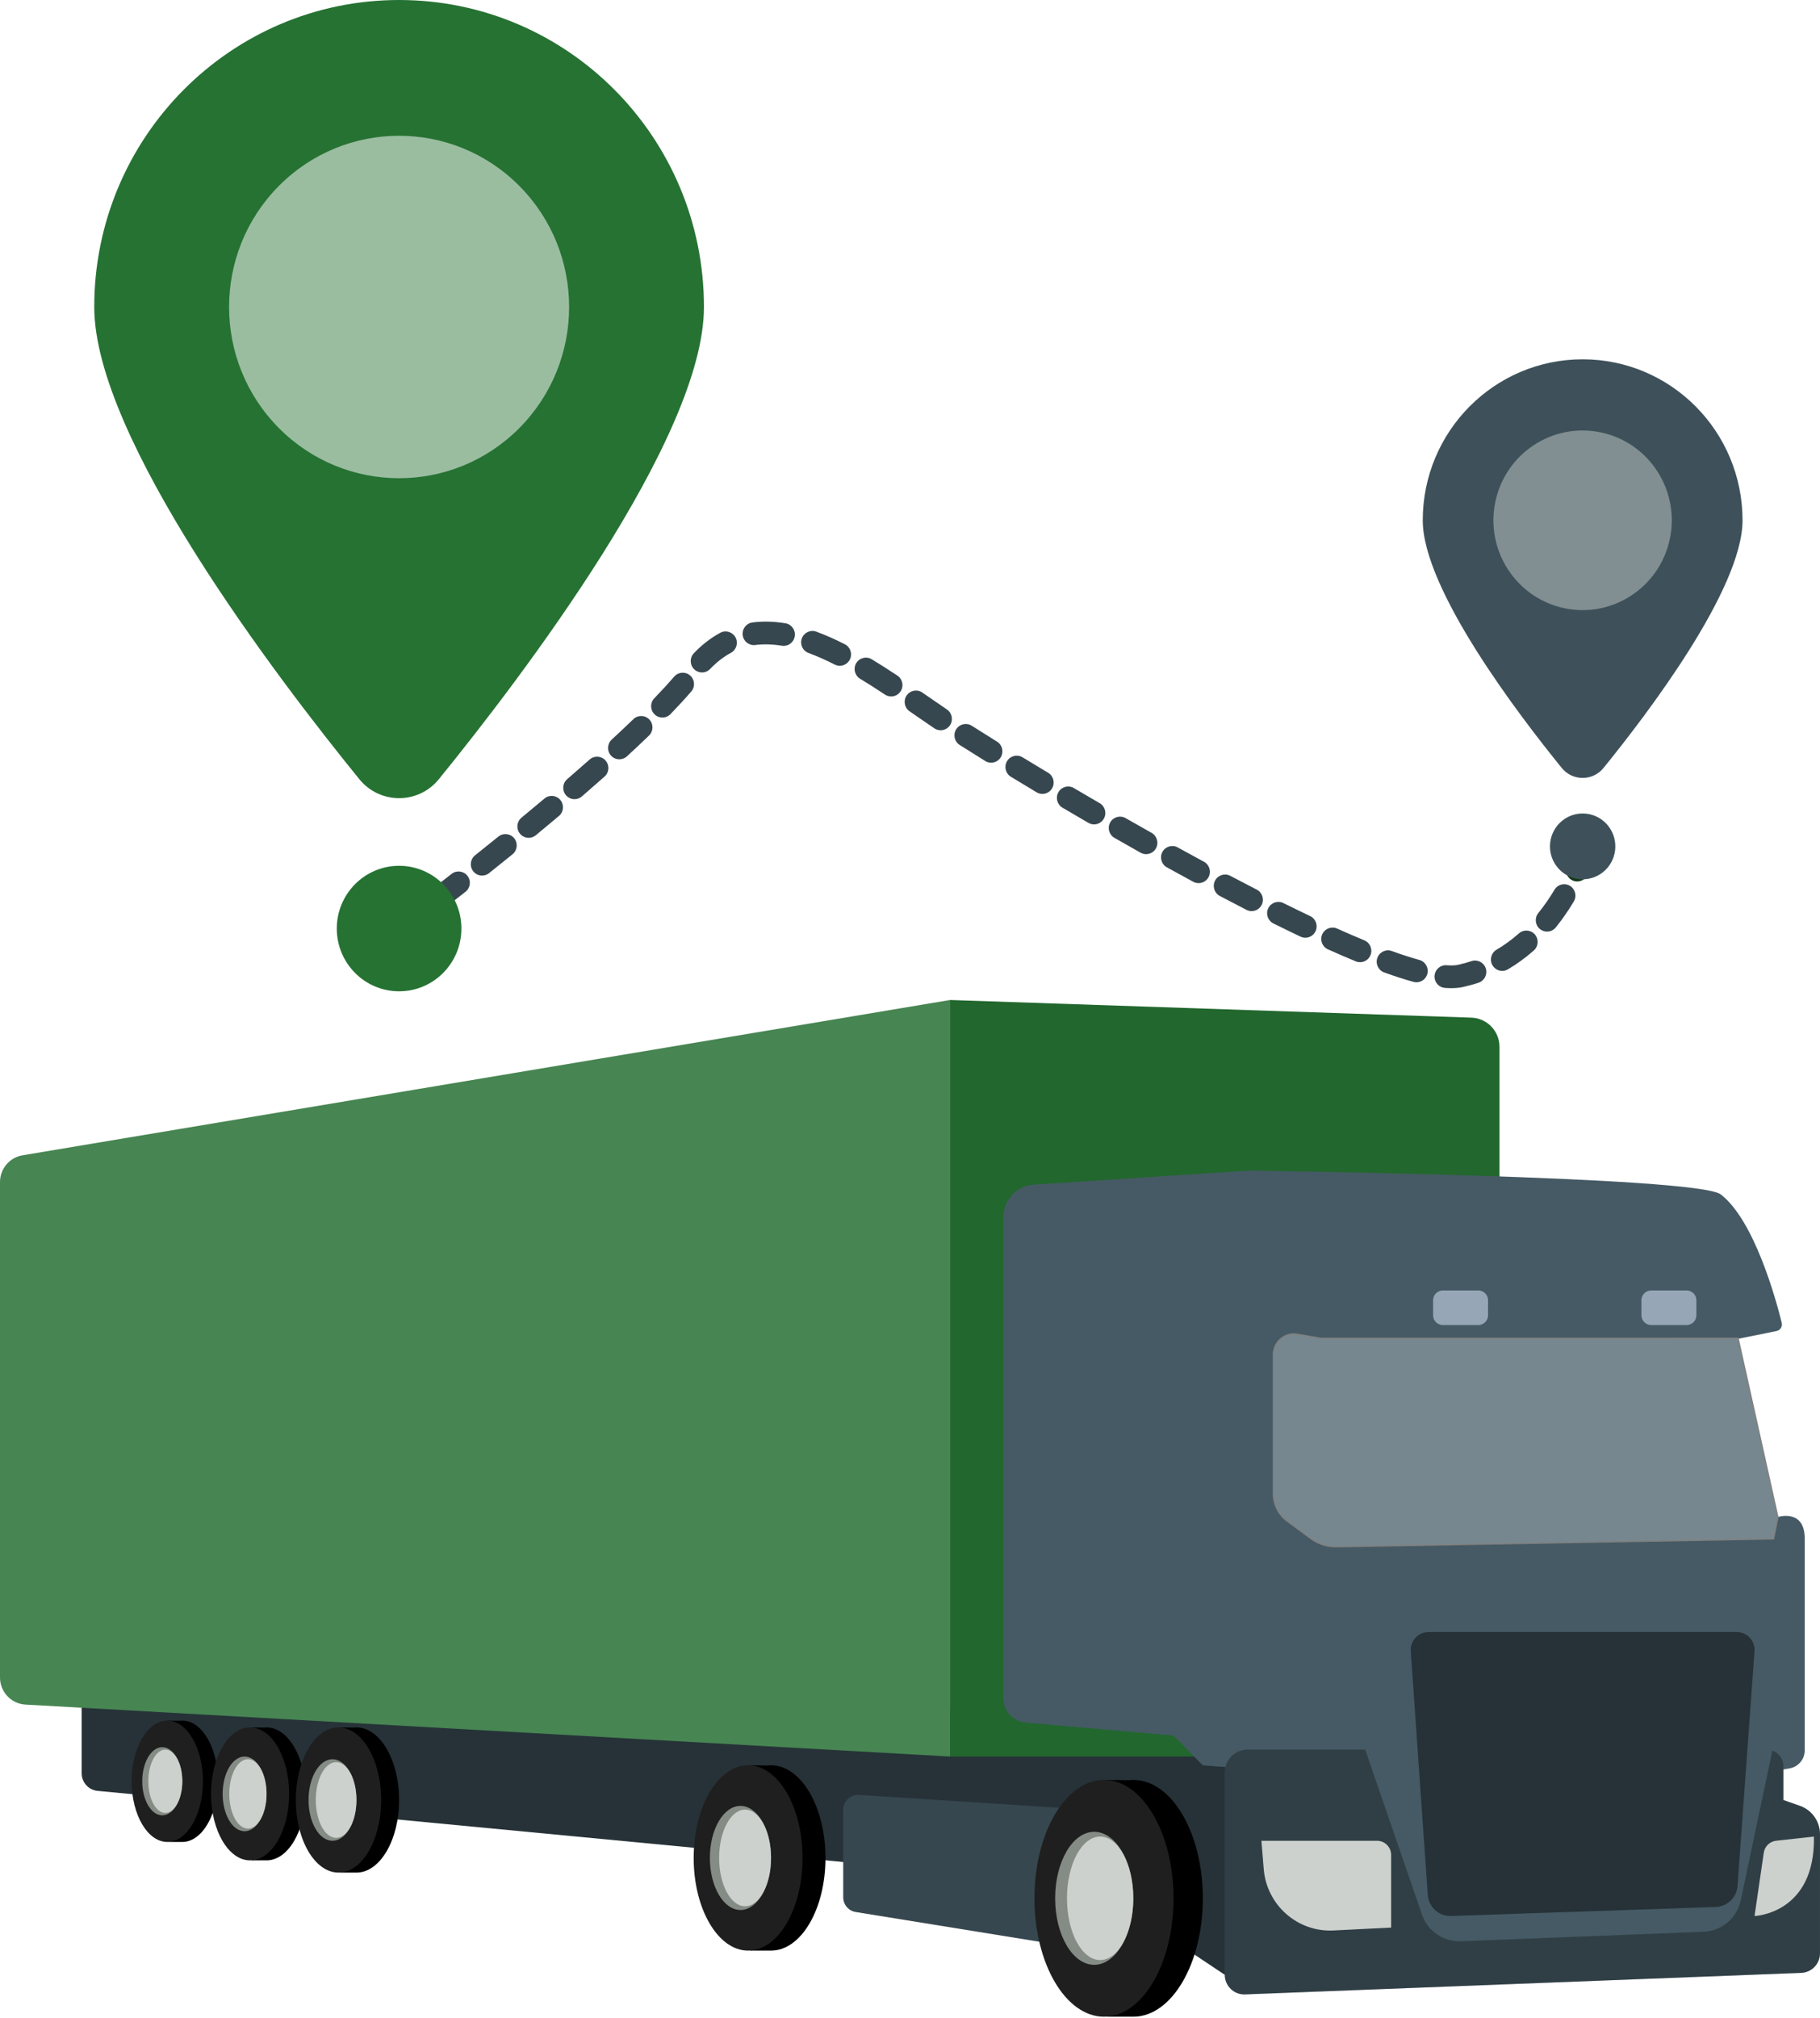 <svg width="166" height="184" viewBox="0 0 166 184" fill="none" xmlns="http://www.w3.org/2000/svg">
<path d="M7.447 152.766V161.677C7.447 162.506 8.07 163.2 8.889 163.284L99.512 171.929L111.71 180.055L128.553 157.499L7.447 152.766V152.766Z" fill="#263238"/>
<path d="M76.909 165.013V172.988C76.909 173.656 77.391 174.226 78.047 174.332L99.803 177.851L99.171 164.994L78.348 163.654C77.569 163.604 76.909 164.227 76.909 165.013Z" fill="#37474F"/>
<path d="M16.627 156.877C16.553 156.877 16.48 156.883 16.408 156.891L15.257 156.877L15.264 157.387C14.149 158.264 13.376 160.182 13.376 162.41C13.376 164.637 14.212 166.707 15.397 167.532L15.402 167.943H16.627C18.422 167.943 19.878 165.466 19.878 162.41C19.878 159.354 18.422 156.877 16.627 156.877H16.627Z" fill="black"/>
<path d="M15.258 167.943C17.054 167.943 18.509 165.466 18.509 162.41C18.509 159.354 17.054 156.877 15.258 156.877C13.463 156.877 12.007 159.354 12.007 162.41C12.007 165.466 13.463 167.943 15.258 167.943Z" fill="#1E1F1E"/>
<path d="M14.801 165.518C15.81 165.518 16.627 164.127 16.627 162.41C16.627 160.693 15.81 159.302 14.801 159.302C13.792 159.302 12.974 160.693 12.974 162.41C12.974 164.127 13.792 165.518 14.801 165.518Z" fill="#858B85"/>
<path d="M15.078 165.295C15.934 165.295 16.628 164.003 16.628 162.41C16.628 160.816 15.934 159.524 15.078 159.524C14.221 159.524 13.527 160.816 13.527 162.41C13.527 164.003 14.221 165.295 15.078 165.295Z" fill="#CDD1CD"/>
<path d="M24.311 157.499C24.23 157.499 24.15 157.505 24.071 157.514L22.81 157.499L22.817 158.058C21.596 159.019 20.748 161.121 20.748 163.561C20.748 166.002 21.664 168.269 22.964 169.173L22.97 169.623H24.311C26.278 169.623 27.872 166.909 27.872 163.561C27.872 160.212 26.277 157.499 24.311 157.499V157.499Z" fill="black"/>
<path d="M22.81 169.623C24.777 169.623 26.372 166.909 26.372 163.561C26.372 160.213 24.777 157.499 22.81 157.499C20.843 157.499 19.248 160.213 19.248 163.561C19.248 166.909 20.843 169.623 22.81 169.623Z" fill="#1E1F1E"/>
<path d="M22.309 166.967C23.414 166.967 24.31 165.442 24.31 163.561C24.31 161.68 23.414 160.156 22.309 160.156C21.204 160.156 20.308 161.68 20.308 163.561C20.308 165.442 21.204 166.967 22.309 166.967Z" fill="#858B85"/>
<path d="M24.311 163.561C24.311 165.307 23.55 166.723 22.612 166.723C21.674 166.723 20.913 165.308 20.913 163.561C20.913 161.815 21.674 160.399 22.612 160.399C23.55 160.399 24.311 161.815 24.311 163.561Z" fill="#CDD1CD"/>
<path d="M32.512 157.499C32.424 157.499 32.337 157.506 32.25 157.516L30.873 157.499L30.881 158.109C29.548 159.158 28.623 161.453 28.623 164.118C28.623 166.782 29.623 169.258 31.041 170.246L31.048 170.737H32.512C34.66 170.737 36.401 167.773 36.401 164.118C36.401 160.462 34.66 157.499 32.512 157.499Z" fill="black"/>
<path d="M30.873 170.737C33.022 170.737 34.763 167.774 34.763 164.119C34.763 160.463 33.022 157.5 30.873 157.5C28.725 157.5 26.984 160.463 26.984 164.119C26.984 167.774 28.725 170.737 30.873 170.737Z" fill="#1E1F1E"/>
<path d="M30.326 167.837C31.533 167.837 32.511 166.172 32.511 164.119C32.511 162.065 31.533 160.4 30.326 160.4C29.12 160.4 28.141 162.065 28.141 164.119C28.141 166.172 29.12 167.837 30.326 167.837Z" fill="#858B85"/>
<path d="M30.657 167.57C31.681 167.57 32.511 166.025 32.511 164.119C32.511 162.212 31.681 160.667 30.657 160.667C29.633 160.667 28.803 162.212 28.803 164.119C28.803 166.025 29.633 167.57 30.657 167.57Z" fill="#CDD1CD"/>
<path d="M70.325 160.952C70.213 160.952 70.101 160.96 69.991 160.973L68.233 160.952L68.244 161.731C66.541 163.07 65.36 166 65.36 169.402C65.36 172.803 66.636 175.964 68.448 177.224L68.455 177.851H70.325C73.067 177.851 75.29 174.068 75.29 169.402C75.29 164.735 73.067 160.952 70.325 160.952L70.325 160.952Z" fill="black"/>
<path d="M68.234 177.851C70.976 177.851 73.2 174.068 73.2 169.401C73.2 164.735 70.976 160.952 68.234 160.952C65.492 160.952 63.269 164.735 63.269 169.401C63.269 174.068 65.492 177.851 68.234 177.851Z" fill="#1E1F1E"/>
<path d="M67.536 174.148C69.077 174.148 70.326 172.023 70.326 169.401C70.326 166.78 69.077 164.655 67.536 164.655C65.995 164.655 64.746 166.78 64.746 169.401C64.746 172.023 65.995 174.148 67.536 174.148Z" fill="#858B85"/>
<path d="M67.958 173.808C69.266 173.808 70.325 171.835 70.325 169.401C70.325 166.967 69.266 164.994 67.958 164.994C66.65 164.994 65.591 166.967 65.591 169.401C65.591 171.835 66.65 173.808 67.958 173.808Z" fill="#CDD1CD"/>
<path d="M103.367 162.288C103.223 162.288 103.081 162.299 102.94 162.315L100.695 162.288L100.708 163.282C98.533 164.994 97.024 168.737 97.024 173.082C97.024 177.428 98.655 181.465 100.969 183.076L100.979 183.877H103.367C106.87 183.877 109.71 179.044 109.71 173.083C109.71 167.121 106.87 162.288 103.367 162.288Z" fill="black"/>
<path d="M100.695 183.877C104.198 183.877 107.038 179.044 107.038 173.082C107.038 167.12 104.198 162.287 100.695 162.287C97.191 162.287 94.351 167.12 94.351 173.082C94.351 179.044 97.191 183.877 100.695 183.877Z" fill="#1E1F1E"/>
<path d="M99.803 179.147C101.771 179.147 103.367 176.432 103.367 173.082C103.367 169.733 101.771 167.017 99.803 167.017C97.835 167.017 96.239 169.733 96.239 173.082C96.239 176.432 97.835 179.147 99.803 179.147Z" fill="#858B85"/>
<path d="M100.343 178.712C102.013 178.712 103.367 176.192 103.367 173.082C103.367 169.973 102.013 167.452 100.343 167.452C98.672 167.452 97.318 169.973 97.318 173.082C97.318 176.192 98.672 178.712 100.343 178.712Z" fill="#CDD1CD"/>
<path d="M2.056 105.336C0.87 105.535 0 106.567 0 107.779V152.946C0 154.26 1.019 155.345 2.323 155.419L86.654 160.156V91.176L2.057 105.336H2.056Z" fill="#478552"/>
<path d="M134.209 92.786L86.654 91.176V160.156H136.767V95.449C136.767 94.013 135.635 92.835 134.209 92.786Z" fill="#22672E"/>
<path d="M162.101 138.332L158.587 129.433L158.483 122.076L162.033 121.361C162.378 121.292 162.595 120.949 162.51 120.606C161.973 118.436 160.009 111.27 156.951 108.903C154.797 107.235 113.937 106.735 113.937 106.735L94.272 108.022C92.727 108.123 91.526 109.414 91.526 110.972V154.842C91.526 155.993 92.4 156.953 93.54 157.052L107.039 158.231L109.711 160.951C109.711 160.951 147.973 164.036 163.241 161.232C164.032 161.087 164.608 160.399 164.608 159.589V140.293C164.608 137.49 162.102 138.331 162.102 138.331L162.101 138.332Z" fill="#455A64"/>
<g style="mix-blend-mode:multiply" opacity="0.8">
<path d="M120.619 140.995C120.619 140.995 120.201 121.936 120.619 114.088C120.821 110.281 118.928 108.061 116.923 106.78C115.055 106.749 113.936 106.736 113.936 106.736L94.271 108.023C92.727 108.124 91.525 109.414 91.525 110.973V154.843C91.525 155.994 92.4 156.954 93.539 157.053L107.038 158.232L109.71 160.952C109.71 160.952 116.01 161.46 124.516 161.876V145.619L120.619 140.995Z" fill="#455A64"/>
</g>
<path d="M164.172 164.652L162.659 164.119V161.031C162.659 160.198 161.989 159.524 161.162 159.524H113.78C112.637 159.524 111.71 160.456 111.71 161.607V180.055C111.71 181.07 112.548 181.882 113.555 181.843L164.29 179.878C165.244 179.841 165.999 179.052 165.999 178.091V167.245C165.999 166.077 165.266 165.037 164.171 164.651L164.172 164.652Z" fill="#455A64"/>
<path d="M158.398 148.8H130.304C129.357 148.8 128.61 149.608 128.676 150.558L130.224 172.763C130.302 173.879 131.243 174.732 132.353 174.694L156.49 173.871C157.544 173.835 158.402 173.004 158.478 171.945L160.026 150.562C160.094 149.61 159.347 148.8 158.398 148.8V148.8Z" fill="#263238"/>
<g style="mix-blend-mode:multiply" opacity="0.3">
<path d="M164.172 164.652L162.659 164.118V161.031C162.659 160.373 162.24 159.815 161.656 159.61L158.773 173.258C158.429 174.884 157.034 176.067 155.384 176.132L133.241 176.998C131.654 177.061 130.213 176.07 129.693 174.559L124.518 159.524H113.781C112.638 159.524 111.711 160.457 111.711 161.608V180.056C111.711 181.071 112.55 181.883 113.556 181.844L164.291 179.879C165.246 179.842 166 179.053 166 178.091V167.245C166 166.078 165.267 165.038 164.172 164.652H164.172Z" fill="black"/>
</g>
<path d="M126.883 175.749L121.615 176.014C118.344 176.178 115.533 173.701 115.263 170.415L115.052 167.836H125.599C126.309 167.836 126.884 168.416 126.884 169.13V175.749H126.883Z" fill="#CDD1CD"/>
<path d="M160.871 168.928L160.03 174.696C160.03 174.696 165.584 174.5 165.445 167.452L161.999 167.833C161.419 167.897 160.956 168.347 160.871 168.928L160.871 168.928Z" fill="#CDD1CD"/>
<path d="M121.825 141.087C121.003 141.087 120.189 140.82 119.526 140.331L117.358 138.733C116.561 138.145 116.085 137.201 116.085 136.207V123.502C116.085 122.93 116.334 122.39 116.769 122.021C117.204 121.653 117.774 121.497 118.335 121.594L120.46 121.963L158.574 121.961L158.595 122.051L162.219 138.331L161.813 140.373L161.721 140.375L121.893 141.088C121.87 141.088 121.848 141.088 121.826 141.088L121.825 141.087ZM118.007 121.795C117.611 121.795 117.225 121.935 116.917 122.197C116.534 122.522 116.314 122.997 116.314 123.501V136.206C116.314 137.127 116.755 138.002 117.493 138.547L119.661 140.145C120.303 140.618 121.093 140.87 121.889 140.856L161.625 140.145L161.985 138.333L158.391 122.191H120.441L118.296 121.82C118.2 121.804 118.103 121.795 118.007 121.795Z" fill="#808080"/>
<path d="M158.482 122.076H120.44L118.315 121.707C117.209 121.515 116.198 122.372 116.198 123.501V136.206C116.198 137.168 116.654 138.072 117.425 138.64L119.592 140.238C120.258 140.729 121.064 140.986 121.889 140.971L161.718 140.258L162.101 138.331L158.481 122.075L158.482 122.076Z" fill="#76878F"/>
<path d="M134.835 117.661H131.599C131.109 117.661 130.711 118.061 130.711 118.555V119.921C130.711 120.414 131.109 120.814 131.599 120.814H134.835C135.326 120.814 135.723 120.414 135.723 119.921V118.555C135.723 118.061 135.326 117.661 134.835 117.661Z" fill="#97A6B7"/>
<path d="M153.837 117.661H150.6C150.11 117.661 149.713 118.061 149.713 118.555V119.921C149.713 120.414 150.11 120.814 150.6 120.814H153.837C154.327 120.814 154.724 120.414 154.724 119.921V118.555C154.724 118.061 154.327 117.661 153.837 117.661Z" fill="#97A6B7"/>
<path d="M36.402 85.698C36.087 85.698 35.776 85.554 35.575 85.279C35.236 84.82 35.332 84.171 35.789 83.83C35.791 83.829 36.185 83.534 36.879 83.007C37.333 82.662 37.978 82.753 38.321 83.21C38.663 83.667 38.572 84.316 38.119 84.661C37.414 85.196 37.015 85.495 37.015 85.495C36.83 85.632 36.616 85.698 36.403 85.698H36.402Z" fill="#13391A"/>
<path d="M132.367 90.098C132.185 90.098 131.991 90.09 131.792 90.075C131.226 90.033 130.8 89.536 130.843 88.965C130.885 88.394 131.377 87.964 131.946 88.008C132.369 88.04 132.729 88.027 132.996 87.968C133.408 87.877 133.818 87.764 134.214 87.631C134.753 87.452 135.336 87.746 135.515 88.289C135.694 88.832 135.401 89.418 134.862 89.598C134.398 89.753 133.918 89.885 133.436 89.992C133.119 90.062 132.758 90.097 132.366 90.097L132.367 90.098ZM129.194 89.562C129.104 89.562 129.013 89.55 128.922 89.525C128.118 89.304 127.218 89.013 126.247 88.661C125.712 88.467 125.434 87.874 125.627 87.336C125.819 86.797 126.409 86.518 126.943 86.711C127.865 87.045 128.713 87.319 129.465 87.527C130.013 87.678 130.336 88.248 130.186 88.799C130.061 89.26 129.646 89.562 129.194 89.562H129.194ZM137.016 88.524C136.662 88.524 136.318 88.34 136.126 88.01C135.839 87.515 136.005 86.88 136.496 86.592C137.207 86.175 137.894 85.673 138.54 85.103C138.967 84.725 139.618 84.768 139.992 85.198C140.368 85.627 140.325 86.282 139.898 86.66C139.154 87.318 138.358 87.898 137.534 88.382C137.371 88.478 137.192 88.524 137.016 88.524ZM124.048 87.731C123.917 87.731 123.785 87.706 123.657 87.653C122.858 87.323 122.005 86.954 121.12 86.558C120.6 86.325 120.367 85.712 120.598 85.189C120.83 84.666 121.439 84.432 121.958 84.664C122.824 85.053 123.659 85.414 124.439 85.736C124.964 85.954 125.215 86.559 125 87.088C124.837 87.489 124.452 87.731 124.047 87.731H124.048ZM119.058 85.499C118.911 85.499 118.761 85.468 118.619 85.4C117.824 85.022 116.992 84.617 116.146 84.197C115.636 83.945 115.426 83.323 115.677 82.81C115.928 82.296 116.546 82.085 117.056 82.338C117.892 82.753 118.713 83.152 119.499 83.525C120.013 83.77 120.233 84.387 119.99 84.905C119.814 85.279 119.444 85.499 119.058 85.499V85.499ZM141.103 84.94C140.875 84.94 140.645 84.864 140.454 84.707C140.014 84.346 139.947 83.693 140.306 83.249C140.835 82.597 141.331 81.881 141.783 81.124C142.075 80.633 142.707 80.474 143.195 80.768C143.682 81.062 143.84 81.699 143.548 82.189C143.046 83.031 142.492 83.828 141.903 84.558C141.699 84.809 141.402 84.94 141.104 84.94L141.103 84.94ZM39.667 83.21C39.358 83.21 39.053 83.07 38.85 82.804C38.505 82.351 38.59 81.7 39.04 81.352C39.687 80.852 40.41 80.29 41.192 79.676C41.64 79.325 42.287 79.405 42.637 79.857C42.986 80.308 42.907 80.959 42.458 81.311C41.671 81.929 40.944 82.495 40.293 82.997C40.106 83.141 39.886 83.211 39.667 83.211V83.21ZM114.159 83.072C114.002 83.072 113.842 83.036 113.692 82.959C112.9 82.552 112.081 82.126 111.257 81.691C110.754 81.425 110.56 80.799 110.824 80.292C111.088 79.785 111.709 79.589 112.213 79.855C113.03 80.287 113.843 80.71 114.628 81.113C115.134 81.373 115.335 81.997 115.077 82.507C114.895 82.865 114.534 83.072 114.159 83.072ZM109.323 80.521C109.159 80.521 108.993 80.481 108.837 80.398C108.033 79.963 107.229 79.524 106.43 79.082C105.931 78.807 105.748 78.178 106.022 77.676C106.295 77.174 106.92 76.99 107.419 77.265C108.214 77.704 109.012 78.14 109.811 78.572C110.312 78.842 110.5 79.471 110.231 79.975C110.045 80.323 109.69 80.521 109.323 80.521L109.323 80.521ZM43.971 79.833C43.667 79.833 43.366 79.698 43.163 79.439C42.81 78.99 42.886 78.339 43.331 77.984C44.016 77.439 44.727 76.868 45.456 76.277C45.899 75.918 46.547 75.989 46.903 76.434C47.26 76.88 47.189 77.533 46.747 77.891C46.013 78.486 45.297 79.06 44.608 79.609C44.419 79.759 44.194 79.832 43.97 79.832L43.971 79.833ZM104.535 77.879C104.365 77.879 104.193 77.837 104.034 77.748C103.23 77.296 102.433 76.844 101.649 76.395C101.154 76.113 100.981 75.48 101.262 74.983C101.542 74.485 102.17 74.311 102.665 74.593C103.445 75.04 104.237 75.489 105.037 75.938C105.533 76.218 105.711 76.849 105.435 77.348C105.246 77.688 104.896 77.879 104.535 77.879H104.535ZM48.22 76.389C47.922 76.389 47.627 76.26 47.423 76.01C47.063 75.567 47.127 74.914 47.567 74.552C48.258 73.982 48.958 73.399 49.659 72.809C50.095 72.442 50.744 72.5 51.108 72.939C51.474 73.379 51.416 74.032 50.979 74.399C50.273 74.994 49.568 75.58 48.872 76.155C48.68 76.313 48.449 76.39 48.22 76.39V76.389ZM99.787 75.165C99.612 75.165 99.435 75.121 99.273 75.026C98.465 74.557 97.675 74.094 96.906 73.641C96.416 73.352 96.251 72.717 96.539 72.224C96.827 71.73 97.457 71.564 97.947 71.854C98.711 72.305 99.497 72.765 100.301 73.231C100.794 73.517 100.963 74.151 100.679 74.647C100.488 74.979 100.142 75.166 99.786 75.166L99.787 75.165ZM52.402 72.866C52.112 72.866 51.823 72.743 51.62 72.504C51.25 72.069 51.3 71.415 51.732 71.042C52.436 70.435 53.125 69.832 53.78 69.251C54.206 68.873 54.856 68.914 55.233 69.344C55.609 69.773 55.568 70.427 55.141 70.806C54.479 71.393 53.783 72.002 53.071 72.617C52.877 72.784 52.639 72.866 52.402 72.866ZM95.074 72.386C94.895 72.386 94.714 72.339 94.549 72.24C93.729 71.749 92.944 71.275 92.201 70.822C91.714 70.526 91.558 69.889 91.852 69.399C92.147 68.909 92.78 68.753 93.265 69.049C94.005 69.499 94.786 69.971 95.601 70.459C96.09 70.752 96.25 71.388 95.96 71.879C95.767 72.205 95.425 72.386 95.074 72.386ZM90.4 69.54C90.215 69.54 90.029 69.49 89.861 69.386C89.016 68.862 88.233 68.37 87.532 67.924C87.052 67.617 86.91 66.977 87.213 66.493C87.518 66.01 88.154 65.866 88.634 66.172C89.327 66.615 90.103 67.102 90.941 67.622C91.425 67.922 91.575 68.56 91.278 69.047C91.083 69.365 90.746 69.54 90.4 69.54H90.4ZM56.49 69.231C56.211 69.231 55.933 69.118 55.73 68.895C55.346 68.472 55.376 67.817 55.795 67.431C56.492 66.789 57.156 66.164 57.768 65.572C58.178 65.175 58.83 65.189 59.224 65.602C59.617 66.014 59.604 66.67 59.194 67.067C58.57 67.67 57.893 68.307 57.184 68.96C56.986 69.142 56.738 69.231 56.49 69.231ZM85.793 66.583C85.595 66.583 85.396 66.526 85.219 66.406C84.651 66.021 84.068 65.618 83.473 65.208L82.96 64.854C82.491 64.531 82.372 63.886 82.693 63.413C83.014 62.941 83.655 62.821 84.124 63.144L84.637 63.498C85.227 63.906 85.805 64.305 86.368 64.687C86.84 65.007 86.964 65.651 86.647 66.125C86.448 66.422 86.123 66.583 85.792 66.583H85.793ZM60.418 65.423C60.159 65.423 59.9 65.326 59.7 65.129C59.293 64.73 59.284 64.074 59.681 63.664C60.358 62.965 60.968 62.3 61.495 61.691C61.868 61.259 62.518 61.214 62.947 61.59C63.376 61.965 63.421 62.62 63.047 63.052C62.495 63.69 61.859 64.383 61.156 65.11C60.954 65.319 60.686 65.423 60.418 65.423ZM81.281 63.5C81.087 63.5 80.891 63.445 80.716 63.329C79.885 62.777 79.143 62.305 78.448 61.886C77.961 61.591 77.802 60.955 78.094 60.464C78.387 59.974 79.018 59.814 79.506 60.108C80.226 60.543 80.992 61.029 81.849 61.598C82.323 61.913 82.455 62.555 82.142 63.033C81.944 63.336 81.616 63.5 81.281 63.5ZM64.029 61.312C63.772 61.312 63.515 61.215 63.315 61.022C62.905 60.625 62.894 59.969 63.288 59.556C64.028 58.783 64.837 58.157 65.694 57.696C66.195 57.426 66.819 57.617 67.087 58.121C67.354 58.626 67.165 59.254 66.664 59.524C65.997 59.882 65.36 60.377 64.77 60.994C64.568 61.205 64.298 61.312 64.029 61.312ZM76.594 60.703C76.438 60.703 76.28 60.667 76.132 60.591C75.296 60.167 74.493 59.812 73.748 59.538C73.213 59.342 72.938 58.747 73.133 58.21C73.329 57.672 73.919 57.395 74.453 57.592C75.275 57.893 76.151 58.28 77.058 58.741C77.566 58.999 77.77 59.622 77.514 60.133C77.333 60.494 76.97 60.703 76.594 60.703ZM71.474 58.888C71.419 58.888 71.364 58.884 71.308 58.874C70.451 58.734 69.641 58.712 68.892 58.809C68.328 58.884 67.812 58.482 67.74 57.915C67.667 57.347 68.065 56.827 68.629 56.754C69.575 56.631 70.586 56.656 71.64 56.829C72.201 56.922 72.581 57.454 72.49 58.019C72.407 58.527 71.971 58.888 71.475 58.888H71.474Z" fill="#37474F"/>
<path d="M143.856 80.368C143.719 80.368 143.579 80.34 143.445 80.281C142.924 80.052 142.686 79.442 142.913 78.917C143.223 78.202 143.366 77.741 143.368 77.737C143.537 77.191 144.113 76.885 144.655 77.055C145.197 77.224 145.501 77.803 145.334 78.349C145.327 78.371 145.16 78.913 144.799 79.745C144.631 80.135 144.253 80.367 143.855 80.367L143.856 80.368Z" fill="#13391A"/>
<path d="M64.206 27.991C64.206 39.953 47.56 61.779 40.027 71.044C38.153 73.35 34.649 73.35 32.774 71.044C25.241 61.779 8.596 39.953 8.596 27.991C8.596 12.532 21.044 0 36.401 0C51.757 0 64.206 12.532 64.206 27.991Z" fill="#267233"/>
<path d="M47.367 39.03C53.423 32.933 53.423 23.049 47.367 16.952C41.311 10.855 31.492 10.855 25.436 16.952C19.381 23.049 19.381 32.933 25.436 39.03C31.492 45.126 41.311 45.126 47.367 39.03Z" fill="#9ABDA0"/>
<path d="M36.401 90.384C39.54 90.384 42.084 87.822 42.084 84.662C42.084 81.503 39.54 78.941 36.401 78.941C33.263 78.941 30.718 81.503 30.718 84.662C30.718 87.822 33.263 90.384 36.401 90.384Z" fill="#267233"/>
<path d="M158.934 47.441C158.934 53.715 150.204 65.163 146.253 70.022C145.27 71.231 143.432 71.231 142.448 70.022C138.498 65.163 129.767 53.715 129.767 47.441C129.767 39.334 136.296 32.76 144.351 32.76C152.405 32.76 158.934 39.333 158.934 47.441Z" fill="#3E515A"/>
<path d="M152.303 49.139C153.236 44.715 150.43 40.368 146.035 39.43C141.641 38.491 137.323 41.316 136.391 45.74C135.458 50.163 138.265 54.51 142.659 55.449C147.053 56.388 151.371 53.562 152.303 49.139Z" fill="#818F92"/>
<path d="M146.186 79.537C147.483 78.517 147.714 76.631 146.701 75.324C145.688 74.018 143.815 73.786 142.517 74.806C141.219 75.826 140.989 77.712 142.002 79.018C143.015 80.324 144.888 80.556 146.186 79.537Z" fill="#3E515A"/>
</svg>
